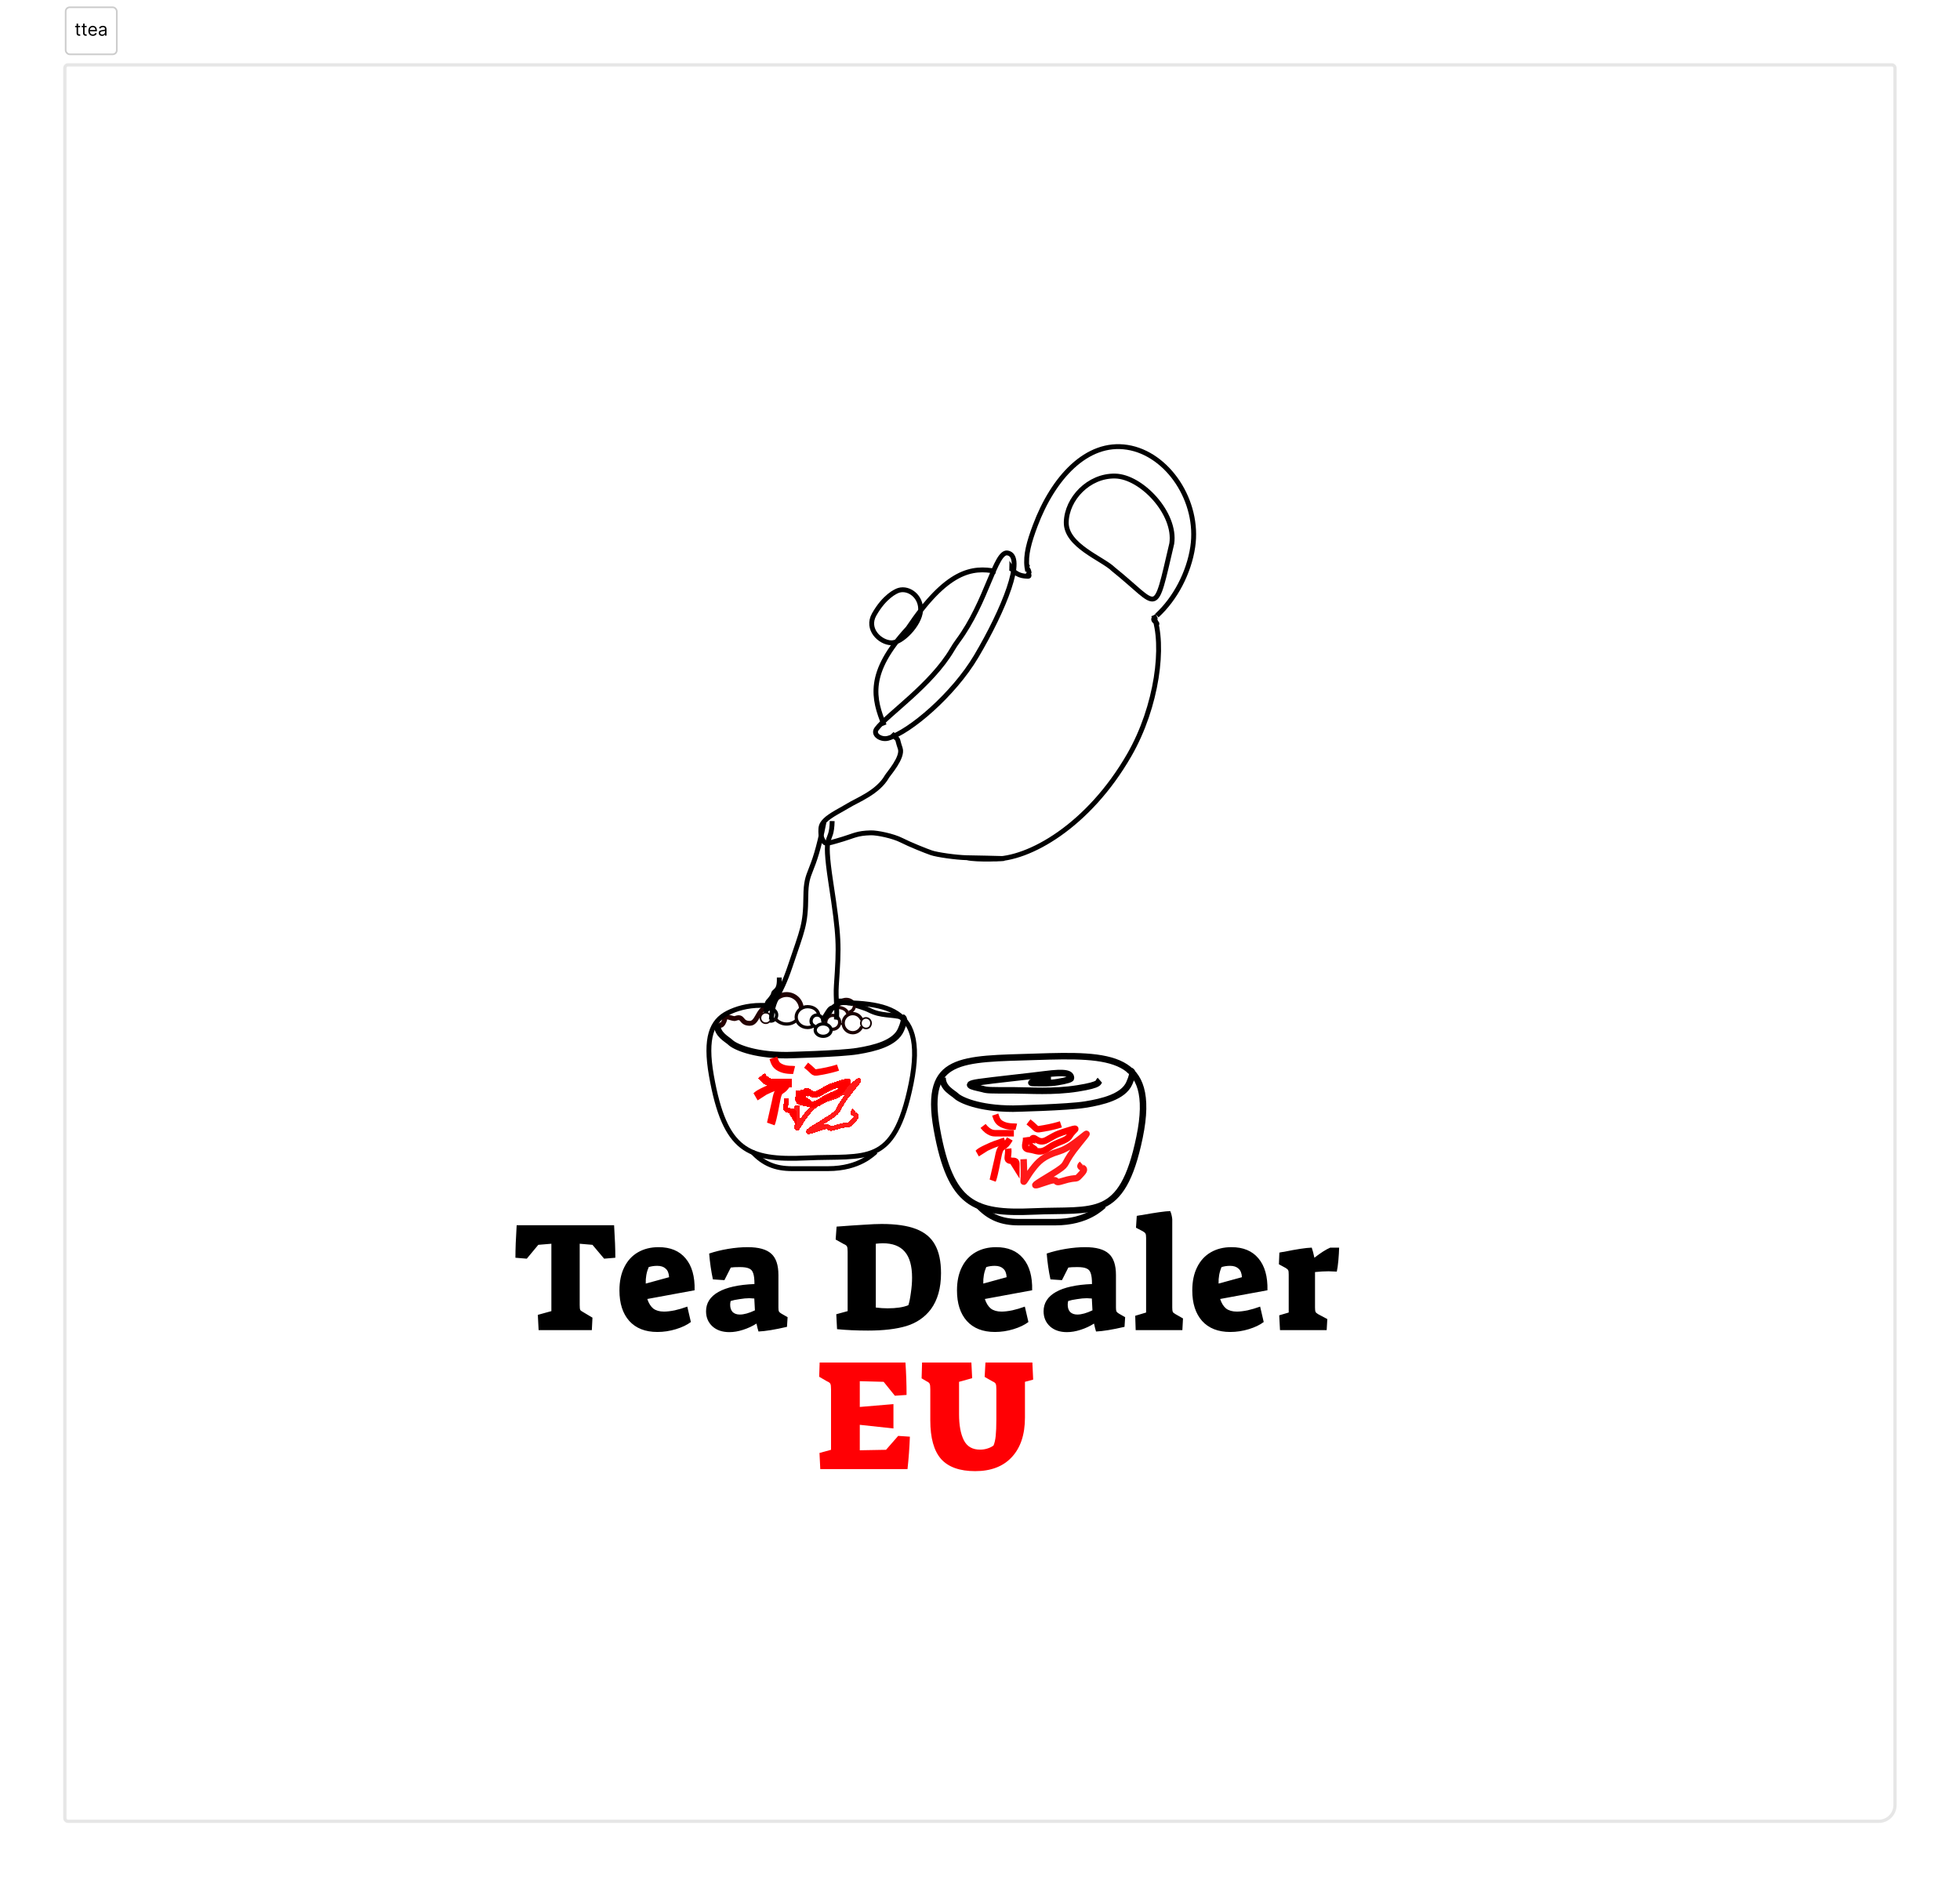 <svg width="1209" height="1164" viewBox="0 0 1209 1164" fill="none" xmlns="http://www.w3.org/2000/svg">
<path d="M40 42C40 40.895 40.895 40 42 40H1166.9C1168 40 1168.9 40.895 1168.9 42V1113.51C1168.9 1119.04 1164.42 1123.51 1158.9 1123.51H42C40.895 1123.51 40 1122.62 40 1121.51V42Z" fill="white"/>
<path d="M42 40V41H1166.9V40V39H42V40ZM1168.9 42H1167.9V1113.51H1168.9H1169.9V42H1168.9ZM1158.9 1123.51V1122.51H42V1123.51V1124.51H1158.9V1123.51ZM40 1121.51H41V42H40H39V1121.51H40ZM42 1123.51V1122.51C41.448 1122.51 41 1122.07 41 1121.51H40H39C39 1123.17 40.343 1124.51 42 1124.51V1123.51ZM1168.9 1113.51H1167.9C1167.9 1118.48 1163.87 1122.51 1158.9 1122.51V1123.51V1124.51C1164.97 1124.51 1169.9 1119.59 1169.9 1113.51H1168.9ZM1166.9 40V41C1167.45 41 1167.9 41.448 1167.9 42H1168.9H1169.9C1169.9 40.343 1168.55 39 1166.9 39V40ZM42 40V39C40.343 39 39 40.343 39 42H40H41C41 41.448 41.448 41 42 41V40Z" fill="black" fill-opacity="0.1"/>
<path d="M476.097 622.59C476.097 617.562 480.181 613.486 485.22 613.486C490.08 613.486 494.053 617.279 494.327 622.062" stroke="#200001" stroke-width="3"/>
<path d="M505.075 626.338C504.779 623.04 501.774 620.983 498.111 620.983C494.251 620.983 491.122 623.86 491.122 627.409C491.122 630.958 494.251 633.835 498.111 633.835C499.674 633.835 501.118 633.363 502.282 632.565" stroke="#0D0000" stroke-width="2"/>
<path d="M443.033 631.261C445.107 635.246 447.521 628.484 447.201 627.427C446.801 626.107 452.209 628.77 453.533 628.261C458.831 626.226 456.534 631.261 462.533 631.261C468.033 631.261 467.533 619.261 476.033 621.533" stroke="#250101" stroke-width="3"/>
<path d="M527.5 619.986C528.5 620.486 533.339 621.64 536.362 623.203C543.343 626.813 550.056 625.681 556.5 627.486" stroke="black" stroke-width="3"/>
<path d="M502.928 633.3C501.855 632.764 500.302 631.935 500.302 629.885C500.302 627.815 501.934 626.137 503.947 626.137C505.96 626.137 507.592 627.815 507.592 629.885C507.592 630.251 507.687 630.481 507.592 630.816" stroke="black" stroke-width="2"/>
<path d="M534.159 627.909C535.829 627.909 537.215 629.262 537.301 630.989L537.304 631.158V631.161C537.304 631.166 537.304 631.173 537.303 631.184C537.303 631.205 537.302 631.239 537.299 631.284C537.292 631.374 537.279 631.505 537.254 631.663C537.202 631.983 537.099 632.401 536.899 632.813C536.7 633.224 536.409 633.617 535.984 633.908C535.563 634.197 534.98 634.406 534.159 634.406C532.435 634.406 531.015 632.965 531.014 631.158C531.014 629.351 532.435 627.909 534.159 627.909Z" stroke="#130000"/>
<path d="M517 620.449C517.094 618.247 519.296 616.486 521.998 616.486C524.761 616.486 527 618.326 527 620.597C527 622.4 525.588 623.931 523.624 624.486" stroke="#200505" stroke-width="2"/>
<path d="M513.124 634.873C513.3 634.895 513.479 634.906 513.661 634.906C516.032 634.906 517.954 632.988 517.954 630.622C517.954 628.256 516.032 626.338 513.661 626.338C511.29 626.338 509.368 628.256 509.368 630.622C509.368 630.808 509.379 630.99 509.402 631.169" stroke="#1E0606" stroke-width="2"/>
<path d="M472.341 624.696C474.14 624.696 475.597 626.152 475.597 627.945C475.597 629.738 474.14 631.193 472.341 631.193C470.542 631.193 469.084 629.738 469.084 627.945C469.084 626.152 470.542 624.696 472.341 624.696Z" stroke="#1F0606"/>
<path d="M475.024 629.86C475.163 629.876 475.305 629.885 475.449 629.885C477.462 629.885 479.094 628.207 479.094 626.136C479.094 624.066 477.462 622.388 475.449 622.388C473.919 622.388 472.609 623.357 472.069 624.732" stroke="black" stroke-width="2"/>
<path d="M531.567 629.185C530.754 626.902 528.57 625.267 526.003 625.267C522.743 625.267 520.1 627.904 520.1 631.158C520.1 634.411 522.743 637.048 526.003 637.048C528.52 637.048 530.668 635.477 531.517 633.264" stroke="#1A0202" stroke-width="2"/>
<path d="M520.1 631.669C519.923 631.685 519.745 631.693 519.564 631.693C518.806 631.693 518.082 631.551 517.417 631.292" stroke="#1B0404"/>
<path d="M511.051 626.486C511.017 626.297 511 626.104 511 625.908C511 623.466 513.692 621.486 517.012 621.486C520.148 621.486 522.724 623.252 523 625.506" stroke="#240404" stroke-width="2"/>
<path d="M507.758 631.622C510.665 631.622 512.66 633.512 512.661 635.442C512.661 637.371 510.665 639.262 507.758 639.262C504.851 639.262 502.855 637.371 502.855 635.442C502.855 633.512 504.852 631.622 507.758 631.622Z" stroke="black" stroke-width="2"/>
<path d="M477.959 628.102C479.626 630.285 482.258 631.693 485.22 631.693C487.689 631.693 489.929 630.714 491.572 629.123" stroke="#100303" stroke-width="2"/>
<g filter="url(#filter0_d_0_1)">
<path d="M493.016 668.558C493.509 672.058 490.554 675.558 494.986 676.058C499.418 676.558 501.388 679.058 506.806 675.058C512.223 671.058 517.64 671.058 519.61 667.558C521.58 664.058 526.012 662.058 519.61 664.058C513.208 666.058 512.145 666.313 505.821 670.058C499.911 673.558 497.941 666.558 496.464 670.058C496.464 670.42 496.47 670.753 496.483 671.058C496.65 674.97 497.824 674.408 498.433 673.558" stroke="#FF0000" stroke-width="4" shape-rendering="crispEdges"/>
</g>
<g opacity="0.9" filter="url(#filter1_d_0_1)">
<path d="M491.539 682.058C492.031 693.558 491.539 694.175 491.539 695.675C491.539 697.175 493.509 692.675 496.956 688.175C500.403 683.675 503.358 680.175 513.208 677.175C523.058 674.175 536.847 658.058 525.52 672.058C514.193 686.058 519.61 684.058 512.223 689.058C504.836 694.058 491.138 701.295 503.851 696.675C515.178 692.558 508.431 697.672 514.685 695.675C526.012 692.058 522.073 696.175 526.997 690.675C530.937 686.275 523.55 688.058 526.997 685.058" stroke="#FF0000" stroke-width="3" shape-rendering="crispEdges"/>
</g>
<path d="M442.318 631.723C442.318 638.298 448.428 640.928 450.686 643.119C452.944 645.311 463.96 650.902 485.137 650.902C485.137 650.902 518.26 650.132 528.954 648.379C539.647 646.626 552.089 643.558 555.739 635.23C559.388 626.902 556.559 628.071 555.739 626.902" stroke="black" stroke-width="4"/>
<path d="M522.692 618.556C524.995 618.61 527.227 618.705 529.382 618.852C538.326 619.462 545.737 620.958 551.374 624C556.918 626.991 560.818 631.516 562.753 638.466C564.716 645.518 564.683 655.182 562.004 668.412C556.61 695.043 549.396 705.617 539.656 710.164C534.682 712.486 528.85 713.34 521.799 713.691C518.282 713.866 514.516 713.915 510.437 713.973C506.37 714.032 502.01 714.1 497.358 714.317C478.884 715.18 466.51 713.857 457.651 706.939C448.797 700.025 442.986 687.142 438.812 663.462C436.741 651.714 436.828 643.301 438.622 637.232C440.381 631.282 443.816 627.465 448.841 624.895C453.973 622.271 460.907 620.177 469.317 620.177C469.699 620.144 471.847 620.209 472.234 620.177" stroke="black" stroke-width="3"/>
<path d="M463.96 710.402C470.855 717.902 478.242 720.902 488.584 720.902C498.926 720.902 491.046 720.902 510.746 720.902C530.445 720.902 538.817 711.402 540.295 710.402" stroke="black" stroke-width="3"/>
<path d="M518 618.729C522.203 618.028 524.523 619.106 524.895 618.729C525.387 618.229 526.197 619.528 526.372 620.229" stroke="black" stroke-width="3"/>
<g filter="url(#filter2_d_0_1)">
<path d="M567.849 366.726C567.241 375.3 556.182 386.67 549.826 386.531C542.856 386.378 534.074 378.132 539.229 369.049C545.534 357.939 552.536 354.68 554.417 354.133C560.815 352.273 568.457 358.151 567.849 366.726Z" fill="white"/>
<path d="M596.45 519.097C599.8 519.171 616.922 519.465 618.939 519.589C620.553 519.689 602.435 520.605 596.45 519.097Z" fill="white"/>
<path d="M722.787 325.32C711.787 372.157 715.608 364.262 686.746 341.132C680.219 334.647 657.399 326.593 657.701 312.155C658.004 297.717 671.549 283.302 687.878 283.66C704.206 284.017 725.559 306.834 722.787 325.32Z" fill="white"/>
<path d="M587.39 390.652C588.455 388.838 589.599 387.071 590.85 385.385C608.866 361.113 613.944 329.937 621.419 331.101C632.632 332.846 619.258 366.066 602.16 394.895C588.144 418.527 561.231 441.472 547.896 445.381C543.573 446.648 538.028 443.207 540.772 439.564C547.451 430.693 574.448 412.692 587.39 390.652Z" fill="white"/>
<path d="M713.429 375.112C714.917 374.145 708.593 372.506 713.534 370.114M612.574 519.896C634.574 520.378 671.468 499.405 696.578 455.738C713.835 425.73 718.545 387.723 711.589 369.572M550.12 442.534C555.351 448.217 552.563 443.552 555.315 451.732C557.15 457.187 547.941 467.518 547.121 468.967C541.534 478.844 528.718 483.563 523.267 486.944C519.382 489.353 512.131 492.814 508.891 496.128C506.197 498.885 506.352 500.573 506.3 503.072C506.225 506.628 508.063 510.049 509.575 510.143C511.088 510.236 513.693 509.47 520.12 507.532C526.791 505.52 528.691 503.968 537.1 503.746C541.115 503.64 550.942 505.695 556.079 508.319C561.217 510.943 571.031 514.874 574.504 516.063C577.976 517.253 589.606 518.948 596.45 519.097M596.45 519.097C599.8 519.171 616.922 519.465 618.939 519.589C620.553 519.689 602.435 520.605 596.45 519.097ZM545.411 437.415C538.801 421.008 534.423 405.359 560.048 377.583C584.023 341.782 599.716 339.557 614.334 342.445M633.9 342.373C633.713 341.541 633.568 340.704 633.462 339.863C632.523 332.364 634.74 324.404 638.575 314.191C649.563 284.933 670.251 262.011 695.345 265.936C720.439 269.862 739.938 299.323 735.73 327.43C733.364 343.238 724.968 359.345 713.609 369.716M633.309 338.677C633.764 338.418 634.22 338.164 634.676 337.914M634.264 343.058C634.857 345.586 635.647 345.744 631.866 345.335C627.548 344.868 624.882 342.232 624.088 340.972L624.063 342.158M633.931 340.874C634.878 342.395 634.711 343.318 634.846 343.894M567.849 366.726C567.241 375.3 556.182 386.67 549.826 386.531C542.856 386.378 534.074 378.132 539.229 369.049C545.534 357.939 552.536 354.68 554.417 354.133C560.815 352.273 568.457 358.151 567.849 366.726ZM722.787 325.32C711.787 372.157 715.608 364.262 686.746 341.132C680.219 334.647 657.399 326.593 657.701 312.155C658.004 297.717 671.549 283.302 687.878 283.66C704.206 284.017 725.559 306.834 722.787 325.32ZM621.419 331.101C613.944 329.937 608.866 361.113 590.85 385.385C589.599 387.071 588.455 388.838 587.39 390.652C574.448 412.692 547.451 430.693 540.772 439.564C538.028 443.207 543.573 446.648 547.896 445.381C561.231 441.472 588.144 418.527 602.16 394.895C619.258 366.066 632.632 332.846 621.419 331.101Z" stroke="black" stroke-width="3"/>
</g>
<g filter="url(#filter3_d_0_1)">
<path d="M515.895 618.998C516.62 613.76 515.384 605.466 515.895 597.978C517.624 572.659 517.71 568.627 512.508 534.515C507.307 500.403 512.977 512.626 513.322 496.498M475.798 618.998C476.691 604.934 480.579 606.437 487.43 585.99C495.06 563.216 496.913 560.743 497.066 542.992C497.22 525.24 501.565 531.629 508.223 497.304" stroke="black" stroke-width="3"/>
</g>
<g filter="url(#filter4_d_0_1)">
<path d="M648.31 656.309C639.42 656.608 632.712 658.107 638.053 658.107C643.523 658.107 646.942 658.406 652.413 657.507C657.883 656.608 660.618 655.709 660.618 655.11C660.618 652.282 657.883 650.914 644.207 652.712C634.634 653.971 612.068 656.309 603.862 657.507C591.554 659.306 603.498 660.982 606.233 661.792C608.968 662.602 610.016 662.602 625.744 662.602C634.634 662.602 649.677 663.801 664.721 661.403C679.765 659.006 677.03 657.507 678.397 656.309" stroke="black" stroke-width="4"/>
<path d="M632.897 691.558C633.397 695.058 630.397 698.558 634.897 699.058C639.397 699.558 641.397 702.058 646.897 698.058C652.397 694.058 657.897 694.058 659.897 690.558C661.897 687.058 666.397 685.058 659.897 687.058C653.397 689.058 652.318 689.313 645.897 693.058C639.897 696.558 637.897 689.558 636.397 693.058C636.397 693.42 636.404 693.753 636.418 694.058C636.587 697.97 637.779 697.408 638.397 696.558" stroke="#FF0000" stroke-width="4"/>
<path d="M606.397 684.558C609.897 689.058 612.897 689.044 613.897 689.058M613.897 689.058C614.208 689.063 618.541 689.058 618.897 689.058C624.897 689.058 624.897 689.058 625.397 689.058H613.897Z" stroke="#FF0000" stroke-width="4"/>
<path d="M613.897 677.558C614.897 680.558 615.397 682.558 619.397 684.058C622.597 685.258 626.231 684.892 626.897 685.058" stroke="#FF0000" stroke-width="4"/>
<path d="M634.397 682.058C640.897 687.058 637.897 687.058 643.897 686.058C648.697 685.258 652.897 684.058 654.397 683.558" stroke="#FF0000" stroke-width="4"/>
<path d="M619.897 693.558C611.897 696.558 614.897 695.058 608.397 698.058M608.397 698.058C603.16 700.476 603.231 701.392 602.897 701.558L608.397 698.058Z" stroke="#FF0000" stroke-width="4"/>
<path d="M622.897 692.558C618.397 700.558 617.397 694.058 615.397 705.058M615.397 705.058C613.797 713.858 612.731 717.392 612.397 718.058L615.397 705.058Z" stroke="#FF0000" stroke-width="4"/>
<path d="M621.897 698.558C622.397 703.558 619.788 706.058 624.397 706.058M624.397 706.058C627.397 706.058 626.897 707.058 626.897 710.058L624.397 706.058Z" stroke="#FF0000" stroke-width="4"/>
<path opacity="0.9" d="M631.397 705.058C631.897 716.558 631.397 717.175 631.397 718.675C631.397 720.175 633.397 715.675 636.897 711.175C640.397 706.675 643.397 703.175 653.397 700.175C663.397 697.175 677.397 681.058 665.897 695.058C654.397 709.058 659.897 707.058 652.397 712.058C644.897 717.058 630.991 724.295 643.897 719.675C655.397 715.558 648.547 720.672 654.897 718.675C666.397 715.058 662.397 719.175 667.397 713.675C671.397 709.275 663.897 711.058 667.397 708.058" stroke="#FF0000" stroke-width="4"/>
<path d="M581.425 654.723C581.425 661.298 587.629 663.928 589.921 666.119C592.213 668.311 603.397 673.902 624.897 673.902C624.897 673.902 658.526 673.132 669.383 671.379C680.241 669.626 692.872 666.558 696.577 658.23C700.282 649.902 697.41 651.071 696.577 649.902" stroke="black" stroke-width="4"/>
<path d="M638.964 641.901C650.355 641.525 660.755 641.243 669.818 641.852C678.898 642.462 686.424 643.958 692.146 647C697.774 649.991 701.735 654.516 703.699 661.466C705.692 668.518 705.658 678.182 702.938 691.412C697.463 718.043 690.137 728.617 680.25 733.164C675.2 735.486 669.278 736.34 662.12 736.691C658.549 736.866 654.726 736.915 650.585 736.973C646.456 737.031 642.028 737.1 637.305 737.317C618.55 738.18 605.986 736.857 596.992 729.939C588.003 723.025 582.103 710.142 577.866 686.462C575.763 674.714 575.851 666.3 577.673 660.232C579.458 654.282 582.946 650.465 588.048 647.895C593.258 645.271 600.194 643.929 608.837 643.177C617.468 642.426 627.53 642.278 638.964 641.901Z" stroke="black" stroke-width="4"/>
<path d="M603.397 733.402C610.397 740.902 617.897 743.902 628.397 743.902C638.897 743.902 630.897 743.902 650.897 743.902C670.897 743.902 679.397 734.402 680.897 733.402" stroke="black" stroke-width="4"/>
</g>
<g filter="url(#filter5_d_0_1)">
<path d="M331.756 801.09L340.108 798.786V757.218L332.044 757.89L324.94 766.434L317.932 765.858C317.932 760.546 318.188 753.858 318.7 745.794H378.796C379.308 753.858 379.564 760.546 379.564 765.858L372.652 766.434L365.452 757.89L357.58 757.218V794.946C357.58 796.482 357.676 797.474 357.868 797.922C358.06 798.37 358.604 798.818 359.5 799.266L365.452 802.818L365.068 810.498H332.236L331.756 801.09ZM405.519 811.65C398.031 811.65 392.239 809.378 388.143 804.834C384.111 800.29 382.095 794.018 382.095 786.018C382.095 780.45 383.087 775.682 385.071 771.714C387.055 767.682 389.871 764.61 393.519 762.498C397.167 760.386 401.423 759.33 406.287 759.33C413.519 759.33 419.055 761.634 422.895 766.242C426.799 770.85 428.655 777.41 428.463 785.922L399.279 791.298C400.175 793.986 401.423 795.97 403.023 797.25C404.687 798.466 406.863 799.074 409.551 799.074C411.407 799.074 413.615 798.818 416.175 798.306C418.735 797.73 421.327 796.962 423.951 796.002L426.159 805.506C423.791 807.298 420.719 808.77 416.943 809.922C413.167 811.074 409.359 811.65 405.519 811.65ZM412.719 777.858C412.591 775.426 411.887 773.666 410.607 772.578C409.391 771.426 407.663 770.85 405.423 770.85C403.567 770.85 401.807 771.106 400.143 771.618C398.799 774.754 398.191 778.146 398.319 781.794L412.719 777.858ZM449.918 811.746C445.566 811.746 442.078 810.562 439.454 808.194C436.83 805.762 435.518 802.658 435.518 798.882C435.518 793.826 438.046 789.858 443.102 786.978C448.222 784.098 455.646 782.466 465.374 782.082C465.374 779.074 465.118 776.866 464.606 775.458C464.158 773.986 463.294 772.994 462.014 772.482C460.798 771.906 458.91 771.618 456.35 771.618C453.726 771.618 451.87 771.714 450.782 771.906L446.846 779.682L439.742 779.202C438.654 774.082 437.886 768.77 437.438 763.266C441.022 762.05 444.926 761.09 449.15 760.386C453.438 759.682 457.438 759.33 461.15 759.33C467.934 759.33 472.798 760.674 475.742 763.362C478.686 765.986 480.158 770.37 480.158 776.514V796.578C480.158 797.73 480.254 798.53 480.446 798.978C480.702 799.426 481.214 799.874 481.982 800.322L485.822 802.53L485.438 808.482C478.014 810.21 472.158 811.17 467.87 811.362C467.742 810.978 467.55 810.306 467.294 809.346C467.038 808.322 466.814 807.362 466.622 806.466C464.126 808.066 461.374 809.346 458.366 810.306C455.422 811.266 452.606 811.746 449.918 811.746ZM456.35 800.898C458.91 800.898 462.014 800.034 465.662 798.306L465.278 791.01C463.742 790.882 462.718 790.818 462.206 790.818C460.478 790.818 458.462 791.01 456.158 791.394C453.854 791.714 452.03 792.098 450.686 792.546C450.494 793.378 450.398 794.146 450.398 794.85C450.398 796.77 450.91 798.274 451.934 799.362C453.022 800.386 454.494 800.898 456.35 800.898ZM535.431 810.786C528.519 810.786 522.151 810.498 516.327 809.922L515.847 800.706L522.855 798.786V762.21C522.855 760.546 522.727 759.458 522.471 758.946C522.215 758.37 521.543 757.858 520.455 757.41L515.463 754.626L516.039 746.658C522.695 746.146 528.295 745.762 532.839 745.506C537.383 745.186 541.031 745.026 543.783 745.026C552.615 745.026 559.687 746.05 564.999 748.098C570.375 750.146 574.279 753.378 576.711 757.794C579.207 762.21 580.455 768.066 580.455 775.362C580.455 784.578 578.343 792.034 574.119 797.73C570.343 802.658 565.319 806.082 559.047 808.002C552.839 809.858 544.967 810.786 535.431 810.786ZM547.527 797.058C552.903 797.058 557.159 796.418 560.295 795.138C560.871 793.538 561.383 791.042 561.831 787.65C562.343 784.258 562.599 781.09 562.599 778.146C562.599 770.914 561.095 765.57 558.087 762.114C555.143 758.658 550.631 756.93 544.551 756.93C543.719 756.93 542.951 756.962 542.247 757.026C541.543 757.09 540.871 757.154 540.231 757.218V796.578C542.791 796.898 545.223 797.058 547.527 797.058ZM613.727 811.65C606.239 811.65 600.447 809.378 596.351 804.834C592.319 800.29 590.303 794.018 590.303 786.018C590.303 780.45 591.295 775.682 593.279 771.714C595.263 767.682 598.079 764.61 601.727 762.498C605.375 760.386 609.631 759.33 614.495 759.33C621.727 759.33 627.263 761.634 631.103 766.242C635.007 770.85 636.863 777.41 636.671 785.922L607.487 791.298C608.383 793.986 609.631 795.97 611.231 797.25C612.895 798.466 615.071 799.074 617.759 799.074C619.615 799.074 621.823 798.818 624.383 798.306C626.943 797.73 629.535 796.962 632.159 796.002L634.367 805.506C631.999 807.298 628.927 808.77 625.151 809.922C621.375 811.074 617.567 811.65 613.727 811.65ZM620.927 777.858C620.799 775.426 620.095 773.666 618.815 772.578C617.599 771.426 615.871 770.85 613.631 770.85C611.775 770.85 610.015 771.106 608.351 771.618C607.007 774.754 606.399 778.146 606.527 781.794L620.927 777.858ZM658.125 811.746C653.773 811.746 650.285 810.562 647.661 808.194C645.037 805.762 643.725 802.658 643.725 798.882C643.725 793.826 646.253 789.858 651.309 786.978C656.429 784.098 663.853 782.466 673.581 782.082C673.581 779.074 673.325 776.866 672.813 775.458C672.365 773.986 671.501 772.994 670.221 772.482C669.005 771.906 667.117 771.618 664.557 771.618C661.933 771.618 660.077 771.714 658.989 771.906L655.053 779.682L647.949 779.202C646.861 774.082 646.093 768.77 645.645 763.266C649.229 762.05 653.133 761.09 657.357 760.386C661.645 759.682 665.645 759.33 669.357 759.33C676.141 759.33 681.005 760.674 683.949 763.362C686.893 765.986 688.365 770.37 688.365 776.514V796.578C688.365 797.73 688.461 798.53 688.653 798.978C688.909 799.426 689.421 799.874 690.189 800.322L694.029 802.53L693.645 808.482C686.221 810.21 680.365 811.17 676.077 811.362C675.949 810.978 675.757 810.306 675.501 809.346C675.245 808.322 675.021 807.362 674.829 806.466C672.333 808.066 669.581 809.346 666.573 810.306C663.629 811.266 660.813 811.746 658.125 811.746ZM664.557 800.898C667.117 800.898 670.221 800.034 673.869 798.306L673.485 791.01C671.949 790.882 670.925 790.818 670.413 790.818C668.685 790.818 666.669 791.01 664.365 791.394C662.061 791.714 660.237 792.098 658.893 792.546C658.701 793.378 658.605 794.146 658.605 794.85C658.605 796.77 659.117 798.274 660.141 799.362C661.229 800.386 662.701 800.898 664.557 800.898ZM700.241 801.666L706.961 799.65V753.666C706.961 752.258 706.833 751.362 706.577 750.978C706.385 750.53 705.841 750.05 704.945 749.538L700.721 747.33L701.201 740.034C702.481 739.778 703.473 739.618 704.177 739.554C712.625 738.018 718.513 737.186 721.841 737.058C722.481 738.53 722.897 740.194 723.089 742.05V796.482C723.089 797.826 723.185 798.722 723.377 799.17C723.569 799.618 724.113 800.098 725.009 800.61L729.713 803.298L729.329 810.498H700.529L700.241 801.666ZM758.867 811.65C751.379 811.65 745.587 809.378 741.491 804.834C737.459 800.29 735.443 794.018 735.443 786.018C735.443 780.45 736.435 775.682 738.419 771.714C740.403 767.682 743.219 764.61 746.867 762.498C750.515 760.386 754.771 759.33 759.635 759.33C766.867 759.33 772.403 761.634 776.243 766.242C780.147 770.85 782.003 777.41 781.811 785.922L752.627 791.298C753.523 793.986 754.771 795.97 756.371 797.25C758.035 798.466 760.211 799.074 762.899 799.074C764.755 799.074 766.963 798.818 769.523 798.306C772.083 797.73 774.675 796.962 777.299 796.002L779.507 805.506C777.139 807.298 774.067 808.77 770.291 809.922C766.515 811.074 762.707 811.65 758.867 811.65ZM766.067 777.858C765.939 775.426 765.235 773.666 763.955 772.578C762.739 771.426 761.011 770.85 758.771 770.85C756.915 770.85 755.155 771.106 753.491 771.618C752.147 774.754 751.539 778.146 751.667 781.794L766.067 777.858ZM789.068 801.378L794.924 799.65V776.322C794.924 774.914 794.828 774.018 794.636 773.634C794.444 773.186 793.932 772.706 793.1 772.194L788.876 769.89L789.164 762.69C790.252 762.434 791.18 762.274 791.948 762.21C799.692 760.61 805.42 759.746 809.132 759.618C809.708 761.282 810.252 763.362 810.764 765.858C814.604 762.85 817.868 760.77 820.556 759.618H826.028C825.964 762.05 825.804 764.706 825.548 767.586C825.292 770.402 824.972 772.674 824.588 774.402C822.284 774.274 820.588 774.21 819.5 774.21C816.812 774.21 814.028 774.37 811.148 774.69V796.482C811.148 797.826 811.244 798.722 811.436 799.17C811.628 799.618 812.14 800.098 812.972 800.61L818.732 803.682L818.348 810.498H789.548L789.068 801.378Z" fill="black"/>
</g>
<g filter="url(#filter6_d_0_1)">
<path d="M505.493 886.282L512.608 884.332V846.979C512.608 845.289 512.478 844.184 512.218 843.663C511.958 843.078 511.276 842.558 510.171 842.103L505.298 839.275L505.59 830.498H558.52C558.975 837.324 559.202 843.989 559.202 850.49L551.989 850.978L545.068 842.396L530.349 842.006V857.902L551.112 856.147V871.166L530.349 868.923V884.624L546.53 884.332L554.036 875.749L561.249 876.237C560.989 883.064 560.502 889.728 559.787 896.23H505.98L505.493 886.282Z" fill="#FF0004"/>
<path d="M601.523 897.498C591.971 897.498 584.952 894.994 580.468 889.988C576.049 884.917 573.84 876.985 573.84 866.192V846.979C573.84 845.289 573.71 844.184 573.45 843.663C573.255 843.078 572.638 842.558 571.598 842.103L568.479 840.25L568.771 830.498H599.184L599.671 840.153L591.581 842.396V862.388C591.581 869.15 592.556 874.482 594.505 878.383C596.455 882.284 599.801 884.234 604.545 884.234C606.105 884.234 607.6 884.007 609.029 883.551C610.524 883.096 611.791 882.479 612.831 881.698C613.481 880.203 613.936 878.22 614.195 875.749C614.455 873.214 614.585 869.833 614.585 865.607V846.979C614.585 845.289 614.455 844.184 614.195 843.663C613.936 843.078 613.253 842.558 612.148 842.103L607.372 839.372L607.859 830.498H636.81L637.298 841.03L632.229 842.396V864.436C632.229 874.904 629.532 883.031 624.138 888.818C618.809 894.604 611.271 897.498 601.523 897.498Z" fill="#FF0004"/>
</g>
<g filter="url(#filter7_d_0_1)">
<path d="M469.646 659.558C473.093 664.058 476.048 664.044 477.033 664.058M477.033 664.058C477.339 664.063 481.607 664.058 481.958 664.058C487.868 664.058 487.868 664.058 488.36 664.058H477.033Z" stroke="#FF0000" stroke-width="5" shape-rendering="crispEdges"/>
</g>
<path d="M477.033 652.558C478.018 655.558 478.511 657.558 482.45 659.058C485.602 660.258 489.181 659.892 489.838 660.058" stroke="#FF0000" stroke-width="5"/>
<path d="M508.029 629.986C508.457 627.189 509.549 626.01 511.029 623.683C512.743 620.986 514.029 622.051 514.029 620.986" stroke="black" stroke-width="3"/>
<path d="M518.199 615.998C518.199 621.498 515.199 617.998 511.876 624.164C510.346 627.005 508.812 626.867 508.199 627.998" stroke="black" stroke-width="3"/>
<path d="M478.529 611.498C477.029 614.998 477.029 613.998 476.029 615.998C475.029 617.998 474.529 618.998 474.029 619.998C473.629 620.798 473.529 621.664 473.529 621.998" stroke="black" stroke-width="3"/>
<path d="M497.225 657.058C503.627 662.058 500.672 662.058 506.582 661.058C511.31 660.258 515.447 659.058 516.924 658.558" stroke="#FF0000" stroke-width="4"/>
<path d="M482.943 668.558C475.063 671.558 478.018 670.058 471.616 673.058M471.616 673.058C466.457 675.476 466.527 676.392 466.199 676.558L471.616 673.058Z" stroke="#FF0000" stroke-width="5"/>
<path d="M485.898 667.558C481.465 675.558 480.481 669.058 478.511 680.058M478.511 680.058C476.935 688.858 475.884 692.392 475.556 693.058L478.511 680.058Z" stroke="#FF0000" stroke-width="5"/>
<g filter="url(#filter8_d_0_1)">
<path d="M484.913 673.558C485.405 678.558 482.835 681.058 487.375 681.058M487.375 681.058C490.33 681.058 489.838 682.058 489.838 685.058L487.375 681.058Z" stroke="#FF0000" stroke-width="3" shape-rendering="crispEdges"/>
</g>
<path d="M480.699 602.998C480.699 604.907 480.951 609.088 478.699 610.998C476.446 612.907 477.453 612.861 476.703 614.134C475.952 615.407 474.451 617.316 473.7 617.952C473.099 618.461 472.449 623.861 472.199 624.498" stroke="black" stroke-width="3"/>
<rect x="40" y="4" width="32.547" height="30" rx="3" fill="white"/>
<rect x="40.5" y="4.5" width="31.547" height="29" rx="2.5" stroke="black" stroke-opacity="0.2"/>
<path d="M49.453 16V16.781H46.344V16H49.453ZM47.25 14.562H48.172V20.281C48.172 20.542 48.21 20.737 48.285 20.867C48.363 20.995 48.462 21.081 48.582 21.125C48.704 21.167 48.833 21.188 48.969 21.188C49.07 21.188 49.154 21.182 49.219 21.172C49.284 21.159 49.336 21.148 49.375 21.141L49.562 21.969C49.5 21.992 49.413 22.016 49.301 22.039C49.189 22.065 49.047 22.078 48.875 22.078C48.615 22.078 48.359 22.022 48.109 21.91C47.862 21.798 47.656 21.628 47.492 21.398C47.331 21.169 47.25 20.88 47.25 20.531V14.562ZM53.449 16V16.781H50.34V16H53.449ZM51.246 14.562H52.168V20.281C52.168 20.542 52.206 20.737 52.281 20.867C52.359 20.995 52.458 21.081 52.578 21.125C52.7 21.167 52.829 21.188 52.965 21.188C53.066 21.188 53.15 21.182 53.215 21.172C53.28 21.159 53.332 21.148 53.371 21.141L53.559 21.969C53.496 21.992 53.409 22.016 53.297 22.039C53.185 22.065 53.043 22.078 52.871 22.078C52.611 22.078 52.355 22.022 52.105 21.91C51.858 21.798 51.652 21.628 51.488 21.398C51.327 21.169 51.246 20.88 51.246 20.531V14.562ZM57.287 22.125C56.709 22.125 56.21 21.997 55.791 21.742C55.374 21.484 55.053 21.125 54.826 20.664C54.602 20.201 54.49 19.662 54.49 19.047C54.49 18.432 54.602 17.891 54.826 17.422C55.053 16.951 55.368 16.583 55.772 16.32C56.178 16.055 56.652 15.922 57.193 15.922C57.506 15.922 57.815 15.974 58.119 16.078C58.424 16.182 58.701 16.352 58.951 16.586C59.201 16.818 59.4 17.125 59.549 17.508C59.697 17.891 59.772 18.362 59.772 18.922V19.312H55.147V18.516H58.834C58.834 18.177 58.766 17.875 58.631 17.609C58.498 17.344 58.308 17.134 58.06 16.98C57.816 16.827 57.527 16.75 57.193 16.75C56.826 16.75 56.508 16.841 56.24 17.023C55.975 17.203 55.77 17.438 55.627 17.727C55.484 18.016 55.412 18.326 55.412 18.656V19.188C55.412 19.641 55.49 20.025 55.647 20.34C55.805 20.652 56.025 20.891 56.307 21.055C56.588 21.216 56.915 21.297 57.287 21.297C57.529 21.297 57.748 21.263 57.943 21.195C58.141 21.125 58.312 21.021 58.455 20.883C58.598 20.742 58.709 20.568 58.787 20.359L59.678 20.609C59.584 20.912 59.426 21.177 59.205 21.406C58.984 21.633 58.71 21.81 58.385 21.938C58.059 22.062 57.693 22.125 57.287 22.125ZM62.94 22.141C62.559 22.141 62.214 22.069 61.904 21.926C61.594 21.78 61.348 21.57 61.166 21.297C60.984 21.021 60.893 20.688 60.893 20.297C60.893 19.953 60.96 19.674 61.096 19.461C61.231 19.245 61.412 19.076 61.639 18.953C61.865 18.831 62.115 18.74 62.389 18.68C62.665 18.617 62.942 18.568 63.221 18.531C63.585 18.484 63.881 18.449 64.107 18.426C64.337 18.4 64.503 18.357 64.607 18.297C64.714 18.237 64.768 18.133 64.768 17.984V17.953C64.768 17.568 64.662 17.268 64.451 17.055C64.243 16.841 63.926 16.734 63.502 16.734C63.062 16.734 62.717 16.831 62.467 17.023C62.217 17.216 62.041 17.422 61.94 17.641L61.065 17.328C61.221 16.963 61.429 16.68 61.69 16.477C61.953 16.271 62.239 16.128 62.549 16.047C62.861 15.963 63.169 15.922 63.471 15.922C63.663 15.922 63.885 15.945 64.135 15.992C64.387 16.037 64.631 16.129 64.865 16.27C65.102 16.41 65.299 16.622 65.455 16.906C65.611 17.19 65.689 17.57 65.689 18.047V22H64.768V21.188H64.721C64.658 21.318 64.554 21.457 64.408 21.605C64.262 21.754 64.068 21.88 63.826 21.984C63.584 22.088 63.288 22.141 62.94 22.141ZM63.08 21.312C63.445 21.312 63.752 21.241 64.002 21.098C64.255 20.954 64.445 20.77 64.572 20.543C64.703 20.316 64.768 20.078 64.768 19.828V18.984C64.728 19.031 64.643 19.074 64.51 19.113C64.38 19.15 64.228 19.182 64.057 19.211C63.887 19.237 63.722 19.26 63.56 19.281C63.402 19.299 63.273 19.315 63.174 19.328C62.934 19.359 62.71 19.41 62.502 19.48C62.296 19.548 62.13 19.651 62.002 19.789C61.877 19.924 61.815 20.109 61.815 20.344C61.815 20.664 61.933 20.906 62.17 21.07C62.41 21.232 62.713 21.312 63.08 21.312Z" fill="black"/>
<defs>
<filter id="filter0_d_0_1" x="485.503" y="660.264" width="44.443" height="28.025" filterUnits="userSpaceOnUse" color-interpolation-filters="sRGB">
<feFlood flood-opacity="0" result="BackgroundImageFix"/>
<feColorMatrix in="SourceAlpha" type="matrix" values="0 0 0 0 0 0 0 0 0 0 0 0 0 0 0 0 0 0 127 0" result="hardAlpha"/>
<feOffset dy="4"/>
<feGaussianBlur stdDeviation="2.5"/>
<feComposite in2="hardAlpha" operator="out"/>
<feColorMatrix type="matrix" values="0 0 0 0 0 0 0 0 0 0 0 0 0 0 0 0 0 0 0.25 0"/>
<feBlend mode="normal" in2="BackgroundImageFix" result="effect1_dropShadow_0_1"/>
<feBlend mode="normal" in="SourceGraphic" in2="effect1_dropShadow_0_1" result="shape"/>
</filter>
<filter id="filter1_d_0_1" x="490.039" y="664.921" width="41.236" height="34.732" filterUnits="userSpaceOnUse" color-interpolation-filters="sRGB">
<feFlood flood-opacity="0" result="BackgroundImageFix"/>
<feColorMatrix in="SourceAlpha" type="matrix" values="0 0 0 0 0 0 0 0 0 0 0 0 0 0 0 0 0 0 127 0" result="hardAlpha"/>
<feOffset/>
<feComposite in2="hardAlpha" operator="out"/>
<feColorMatrix type="matrix" values="0 0 0 0 0 0 0 0 0 0 0 0 0 0 0 0 0 0 0.25 0"/>
<feBlend mode="normal" in2="BackgroundImageFix" result="effect1_dropShadow_0_1"/>
<feBlend mode="normal" in="SourceGraphic" in2="effect1_dropShadow_0_1" result="shape"/>
</filter>
<filter id="filter2_d_0_1" x="499.798" y="263.997" width="243.006" height="272.459" filterUnits="userSpaceOnUse" color-interpolation-filters="sRGB">
<feFlood flood-opacity="0" result="BackgroundImageFix"/>
<feColorMatrix in="SourceAlpha" type="matrix" values="0 0 0 0 0 0 0 0 0 0 0 0 0 0 0 0 0 0 127 0" result="hardAlpha"/>
<feOffset dy="10"/>
<feGaussianBlur stdDeviation="2.5"/>
<feComposite in2="hardAlpha" operator="out"/>
<feColorMatrix type="matrix" values="0 0 0 0 0 0 0 0 0 0 0 0 0 0 0 0 0 0 0.25 0"/>
<feBlend mode="plus-darker" in2="BackgroundImageFix" result="effect1_dropShadow_0_1"/>
<feBlend mode="normal" in="SourceGraphic" in2="effect1_dropShadow_0_1" result="shape"/>
</filter>
<filter id="filter3_d_0_1" x="469.301" y="496.465" width="54.154" height="137.738" filterUnits="userSpaceOnUse" color-interpolation-filters="sRGB">
<feFlood flood-opacity="0" result="BackgroundImageFix"/>
<feColorMatrix in="SourceAlpha" type="matrix" values="0 0 0 0 0 0 0 0 0 0 0 0 0 0 0 0 0 0 127 0" result="hardAlpha"/>
<feOffset dy="10"/>
<feGaussianBlur stdDeviation="2.5"/>
<feComposite in2="hardAlpha" operator="out"/>
<feColorMatrix type="matrix" values="0 0 0 0 0 0 0 0 0 0 0 0 0 0 0 0 0 0 0.25 0"/>
<feBlend mode="plus-darker" in2="BackgroundImageFix" result="effect1_dropShadow_0_1"/>
<feBlend mode="normal" in="SourceGraphic" in2="effect1_dropShadow_0_1" result="shape"/>
</filter>
<filter id="filter4_d_0_1" x="570.298" y="639.498" width="140.801" height="120.404" filterUnits="userSpaceOnUse" color-interpolation-filters="sRGB">
<feFlood flood-opacity="0" result="BackgroundImageFix"/>
<feColorMatrix in="SourceAlpha" type="matrix" values="0 0 0 0 0 0 0 0 0 0 0 0 0 0 0 0 0 0 127 0" result="hardAlpha"/>
<feOffset dy="10"/>
<feGaussianBlur stdDeviation="2"/>
<feComposite in2="hardAlpha" operator="out"/>
<feColorMatrix type="matrix" values="0 0 0 0 0 0 0 0 0 0 0 0 0 0 0 0 0 0 0.25 0"/>
<feBlend mode="plus-darker" in2="BackgroundImageFix" result="effect1_dropShadow_0_1"/>
<feBlend mode="normal" in="SourceGraphic" in2="effect1_dropShadow_0_1" result="shape"/>
</filter>
<filter id="filter5_d_0_1" x="313.932" y="737.058" width="516.096" height="88.688" filterUnits="userSpaceOnUse" color-interpolation-filters="sRGB">
<feFlood flood-opacity="0" result="BackgroundImageFix"/>
<feColorMatrix in="SourceAlpha" type="matrix" values="0 0 0 0 0 0 0 0 0 0 0 0 0 0 0 0 0 0 127 0" result="hardAlpha"/>
<feOffset dy="10"/>
<feGaussianBlur stdDeviation="2"/>
<feComposite in2="hardAlpha" operator="out"/>
<feColorMatrix type="matrix" values="0 0 0 0 0 0 0 0 0 0 0 0 0 0 0 0 0 0 0.25 0"/>
<feBlend mode="plus-darker" in2="BackgroundImageFix" result="effect1_dropShadow_0_1"/>
<feBlend mode="normal" in="SourceGraphic" in2="effect1_dropShadow_0_1" result="shape"/>
</filter>
<filter id="filter6_d_0_1" x="501.298" y="830.498" width="140" height="81" filterUnits="userSpaceOnUse" color-interpolation-filters="sRGB">
<feFlood flood-opacity="0" result="BackgroundImageFix"/>
<feColorMatrix in="SourceAlpha" type="matrix" values="0 0 0 0 0 0 0 0 0 0 0 0 0 0 0 0 0 0 127 0" result="hardAlpha"/>
<feOffset dy="10"/>
<feGaussianBlur stdDeviation="2"/>
<feComposite in2="hardAlpha" operator="out"/>
<feColorMatrix type="matrix" values="0 0 0 0 0 0 0 0 0 0 0 0 0 0 0 0 0 0 0.25 0"/>
<feBlend mode="plus-darker" in2="BackgroundImageFix" result="effect1_dropShadow_0_1"/>
<feBlend mode="normal" in="SourceGraphic" in2="effect1_dropShadow_0_1" result="shape"/>
</filter>
<filter id="filter7_d_0_1" x="463.661" y="658.038" width="28.699" height="16.522" filterUnits="userSpaceOnUse" color-interpolation-filters="sRGB">
<feFlood flood-opacity="0" result="BackgroundImageFix"/>
<feColorMatrix in="SourceAlpha" type="matrix" values="0 0 0 0 0 0 0 0 0 0 0 0 0 0 0 0 0 0 127 0" result="hardAlpha"/>
<feOffset dy="4"/>
<feGaussianBlur stdDeviation="2"/>
<feComposite in2="hardAlpha" operator="out"/>
<feColorMatrix type="matrix" values="0 0 0 0 0 0 0 0 0 0 0 0 0 0 0 0 0 0 0.25 0"/>
<feBlend mode="normal" in2="BackgroundImageFix" result="effect1_dropShadow_0_1"/>
<feBlend mode="normal" in="SourceGraphic" in2="effect1_dropShadow_0_1" result="shape"/>
</filter>
<filter id="filter8_d_0_1" x="479.126" y="673.411" width="16.243" height="24.945" filterUnits="userSpaceOnUse" color-interpolation-filters="sRGB">
<feFlood flood-opacity="0" result="BackgroundImageFix"/>
<feColorMatrix in="SourceAlpha" type="matrix" values="0 0 0 0 0 0 0 0 0 0 0 0 0 0 0 0 0 0 127 0" result="hardAlpha"/>
<feOffset dy="4"/>
<feGaussianBlur stdDeviation="2"/>
<feComposite in2="hardAlpha" operator="out"/>
<feColorMatrix type="matrix" values="0 0 0 0 0 0 0 0 0 0 0 0 0 0 0 0 0 0 0.25 0"/>
<feBlend mode="normal" in2="BackgroundImageFix" result="effect1_dropShadow_0_1"/>
<feBlend mode="normal" in="SourceGraphic" in2="effect1_dropShadow_0_1" result="shape"/>
</filter>
</defs>
</svg>
